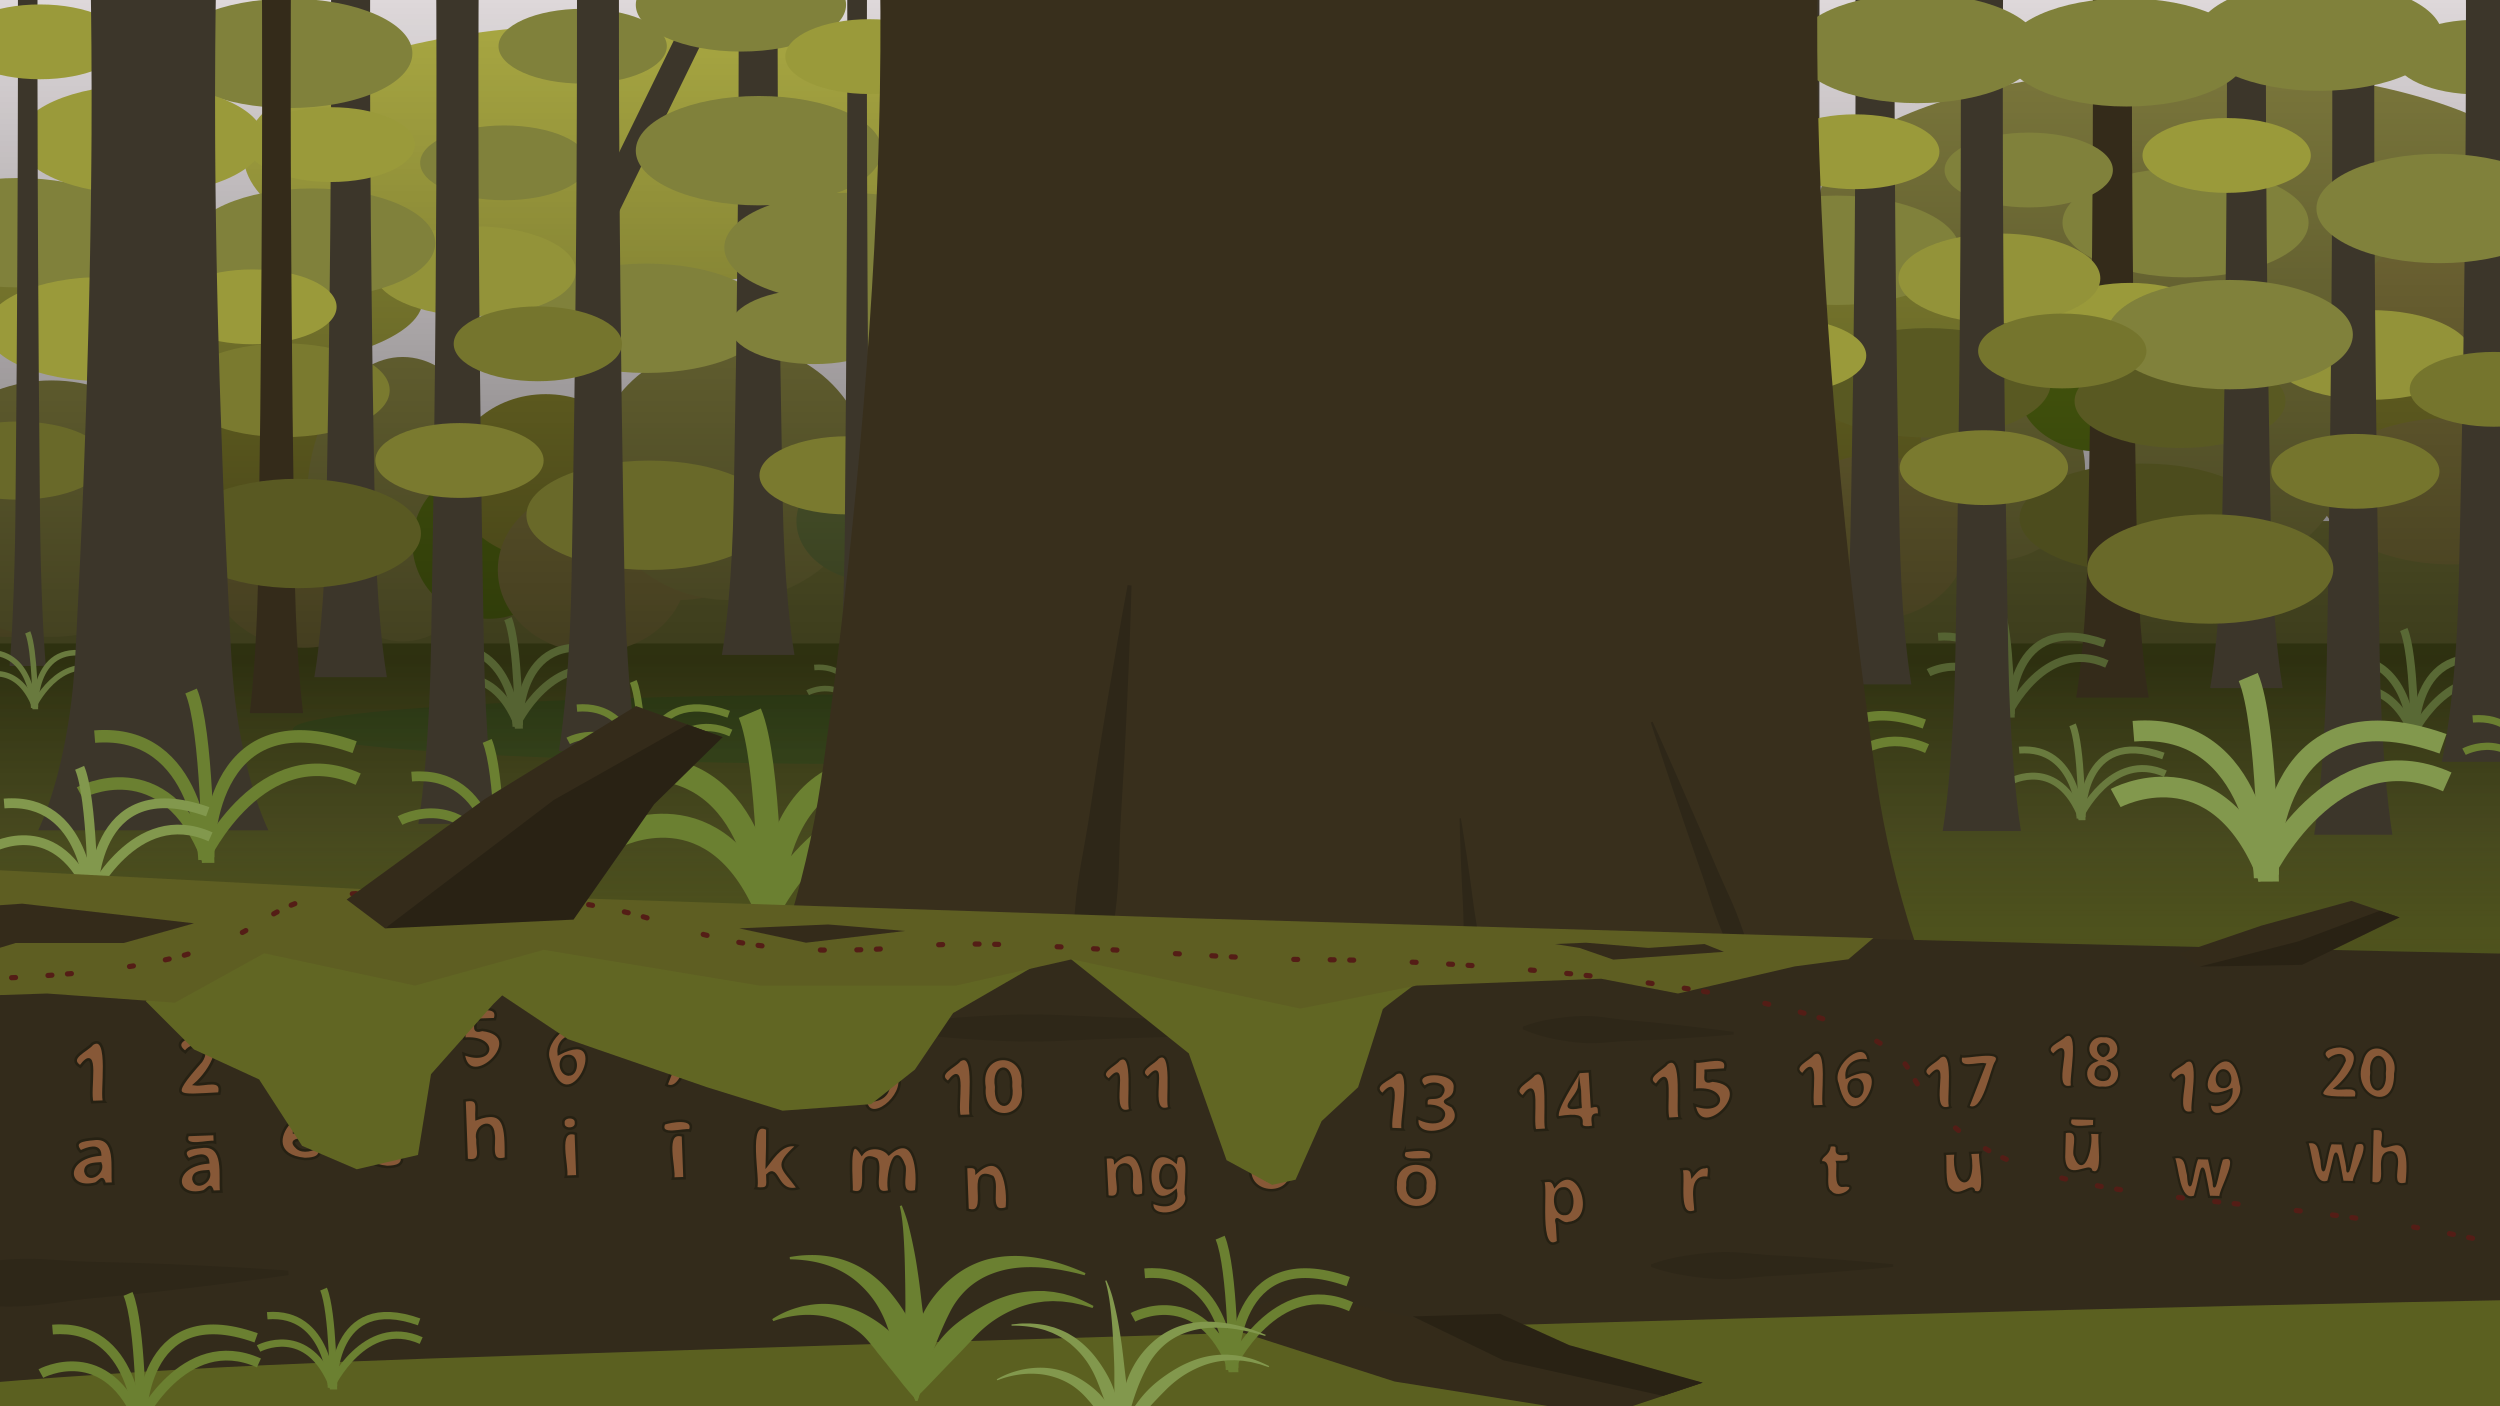 <svg xmlns="http://www.w3.org/2000/svg" xmlns:xlink="http://www.w3.org/1999/xlink" viewBox="0 0 1920 1080"><defs><style>.cls-1{opacity:0.5;}.cls-2{opacity:0.7;}.cls-3{fill:#e5dfe1;}.cls-4{fill:#5b6020;}.cls-5{fill:#b0af45;}.cls-6{fill:#787838;}.cls-7{fill:#848040;}.cls-8{fill:#979639;}.cls-9{fill:#867a3e;}.cls-10{fill:#6a783d;}.cls-11{fill:#84802c;}.cls-12{fill:#5c7312;}.cls-13{fill:#4a5e20;}.cls-14{fill:#4a6220;}.cls-15{fill:#4a6020;}.cls-16{fill:url(#linear-gradient);}.cls-17{fill:#80813b;}.cls-18{fill:#4c4c1d;}.cls-19{fill:#342b1a;}.cls-20{fill:#595922;}.cls-21{fill:#696929;}.cls-22,.cls-27,.cls-29,.cls-30,.cls-31,.cls-32,.cls-33,.cls-34,.cls-35,.cls-36,.cls-37,.cls-38,.cls-39,.cls-53{fill:none;}.cls-22,.cls-34{stroke:#556332;}.cls-22,.cls-27,.cls-29,.cls-30,.cls-31,.cls-32,.cls-33,.cls-34,.cls-35,.cls-36,.cls-37,.cls-38,.cls-39,.cls-45,.cls-46,.cls-47,.cls-48,.cls-49,.cls-50,.cls-53{stroke-miterlimit:10;}.cls-22,.cls-33{stroke-width:6.13px;}.cls-23{fill:#9a9a3a;}.cls-24{fill:#7a7a2f;}.cls-25{fill:#939339;}.cls-26{fill:#3c362a;}.cls-27{stroke:#3c362a;stroke-width:20px;}.cls-28{fill:#75752d;}.cls-29,.cls-35{stroke:#697a3e;}.cls-29,.cls-34{stroke-width:4.28px;}.cls-30,.cls-31,.cls-36,.cls-37,.cls-39{stroke:#6b8031;}.cls-30{stroke-width:9.58px;}.cls-31{stroke-width:5.59px;}.cls-32,.cls-38{stroke:#82984d;}.cls-32,.cls-36{stroke-width:7.5px;}.cls-33{stroke:#596935;}.cls-35{stroke-width:5.32px;}.cls-37{stroke-width:18.42px;}.cls-38{stroke-width:15.88px;}.cls-39{stroke-width:7.34px;}.cls-40{fill:#382f1c;}.cls-41{fill:#2e2718;}.cls-42{fill:#332b1b;}.cls-43{fill:#2e2617;}.cls-44{fill:#292214;}.cls-45,.cls-46,.cls-47,.cls-48,.cls-49,.cls-50{fill:#875837;stroke:#262113;}.cls-45{stroke-width:2.09px;}.cls-46{stroke-width:2px;}.cls-47{stroke-width:1.82px;}.cls-48{stroke-width:1.88px;}.cls-49{stroke-width:1.82px;}.cls-50{stroke-width:1.8px;}.cls-51{fill:#616623;}.cls-52{fill:#5e5e22;}.cls-53{stroke:#541d16;stroke-linecap:round;stroke-width:4px;stroke-dasharray:3 25 3 45 3 12;}.cls-54{fill:#6b8031;}.cls-55{fill:#82984d;}</style><linearGradient id="linear-gradient" x1="973" y1="-34" x2="973" y2="868" gradientUnits="userSpaceOnUse"><stop offset="0" stop-opacity="0"/><stop offset="0.6" stop-opacity="0.5"/><stop offset="0.74" stop-color="#1d191a" stop-opacity="0.34"/><stop offset="0.76" stop-color="#1c191a" stop-opacity="0.3"/><stop offset="0.82" stop-color="#111010" stop-opacity="0.19"/><stop offset="1" stop-opacity="0"/></linearGradient></defs><g id="fern-message"><g id="background"><rect class="cls-3" x="-47.33" y="-49.83" width="2020" height="560"/><rect class="cls-4" x="-47.33" y="484.17" width="2020" height="651"/><ellipse class="cls-5" cx="469.9" cy="119.17" rx="282.85" ry="101"/><rect class="cls-6" x="-47.33" y="400.17" width="2020" height="94"/><ellipse class="cls-7" cx="1680.46" cy="153" rx="282.85" ry="101"/><ellipse class="cls-8" cx="1429.49" cy="257.67" rx="163.83" ry="54.5"/><ellipse class="cls-8" cx="160.78" cy="230.39" rx="163.83" ry="54.5"/><ellipse class="cls-9" cx="6.13" cy="425.96" rx="75.11" ry="63.19"/><ellipse class="cls-7" cx="39.52" cy="390.64" rx="108.85" ry="98.47"/><ellipse class="cls-10" cx="153.86" cy="413.48" rx="58.76" ry="58.19"/><ellipse class="cls-11" cx="197.48" cy="362.43" rx="72.67" ry="63.26"/><ellipse class="cls-9" cx="233.35" cy="434.21" rx="72.67" ry="63.26"/><ellipse class="cls-7" cx="309.27" cy="383.4" rx="73.4" ry="109.24"/><ellipse class="cls-12" cx="375.5" cy="417.01" rx="58.76" ry="58.19"/><ellipse class="cls-11" cx="419.12" cy="365.96" rx="72.67" ry="63.26"/><ellipse class="cls-9" cx="454.99" cy="437.74" rx="72.67" ry="63.26"/><ellipse class="cls-9" cx="518.9" cy="410.25" rx="78.32" ry="50.67"/><ellipse class="cls-7" cx="560.95" cy="362.02" rx="106.28" ry="98.86"/><ellipse class="cls-10" cx="672.95" cy="400.24" rx="61.28" ry="46.66"/><ellipse class="cls-11" cx="718.44" cy="359.31" rx="75.78" ry="50.72"/><ellipse class="cls-9" cx="755.85" cy="416.86" rx="75.78" ry="50.72"/><ellipse class="cls-7" cx="1531.41" cy="360.56" rx="69.94" ry="70.15"/><ellipse class="cls-12" cx="1612.07" cy="300.08" rx="61.28" ry="46.66"/><ellipse class="cls-11" cx="1819.57" cy="325.14" rx="75.78" ry="50.72"/><ellipse class="cls-9" cx="1882.59" cy="377.21" rx="101.41" ry="56.21"/><ellipse class="cls-9" cx="1883.45" cy="241.38" rx="75.11" ry="63.19"/><ellipse class="cls-7" cx="1715.18" cy="333.84" rx="91.51" ry="100.68"/><ellipse class="cls-10" cx="1359.18" cy="391.9" rx="58.76" ry="58.19"/><ellipse class="cls-11" cx="1402.81" cy="340.84" rx="72.67" ry="63.26"/><ellipse class="cls-9" cx="1438.68" cy="412.62" rx="72.67" ry="63.26"/><ellipse class="cls-13" cx="642.71" cy="996.24" rx="696.71" ry="19.02" transform="translate(-36.07 24.22) rotate(-2.1)"/><ellipse class="cls-14" cx="699.79" cy="560.07" rx="474.88" ry="26.9"/><ellipse class="cls-15" cx="1235.67" cy="657.07" rx="172" ry="14.1"/></g><g id="shade"><rect class="cls-16" x="-54" y="-34" width="2054" height="902"/></g><g id="plants-background"><ellipse class="cls-17" cx="1678.5" cy="171" rx="94.5" ry="42"/><ellipse class="cls-18" cx="1645.5" cy="398" rx="94.5" ry="42"/><path class="cls-19" d="M1594.47,535.74c1.09-6.41,2-12.81,2.75-19.22s1.45-12.82,2.06-19.23c1.2-12.82,2.1-25.64,2.79-38.45s1.08-25.64,1.36-38.46l.71-38.45,1.27-76.91.93-76.91c.38-25.63.46-51.27.67-76.91l.24-38.45.09-38.46c.11-51.27,0-102.54-.76-153.81h31.51c-.75,51.27-.87,102.54-.77,153.81l.09,38.46.25,38.45c.21,25.64.29,51.28.66,76.91l.94,76.91,1.26,76.91.71,38.45c.29,12.82.71,25.64,1.37,38.46s1.59,25.63,2.78,38.45c.61,6.41,1.27,12.82,2.07,19.23s1.66,12.81,2.75,19.22Z"/><ellipse class="cls-20" cx="1480.5" cy="294" rx="94.5" ry="42"/><ellipse class="cls-17" cx="1410.54" cy="192.22" rx="94.5" ry="42"/><ellipse class="cls-17" cx="496.28" cy="244.43" rx="94.5" ry="42"/><ellipse class="cls-21" cx="498.78" cy="395.72" rx="94.5" ry="42"/><path class="cls-22" d="M396.7,558.13s-1.65-64.85-54-60.61"/><path class="cls-22" d="M335.39,525.12s41.77-22.64,63.1,33"/><path class="cls-22" d="M470.52,502.71c-74-26.41-72,54.17-72,54.17"/><path class="cls-22" d="M396.32,556.88s28.42-59.75,76-38.45"/><path class="cls-22" d="M398.49,559.6s-.37-65.61-8.39-84.48"/><ellipse class="cls-17" cx="13.78" cy="178.72" rx="94.5" ry="42"/><ellipse class="cls-23" cx="79.28" cy="252.72" rx="90" ry="40"/><ellipse class="cls-24" cx="218.28" cy="299.72" rx="81" ry="36"/><ellipse class="cls-25" cx="364.78" cy="208.28" rx="77.5" ry="34.44"/><ellipse class="cls-17" cx="387.3" cy="125.07" rx="64.63" ry="28.73"/><ellipse class="cls-17" cx="447.49" cy="35.48" rx="64.63" ry="28.73"/><ellipse class="cls-17" cx="239.78" cy="186.72" rx="94.5" ry="42"/><path class="cls-26" d="M429.28,576.72c1.17-7.42,2.13-14.85,3-22.28s1.57-14.85,2.23-22.28c1.28-14.85,2.25-29.71,3-44.56s1.17-29.71,1.47-44.56l.76-44.57,1.37-89.12,1-89.13c.4-29.71.49-59.41.71-89.12L443,86.54l.1-44.57c.11-59.41,0-118.83-.82-178.25h33.92c-.81,59.42-.94,118.84-.83,178.25l.1,44.57.26,44.56c.23,29.71.32,59.41.72,89.12l1,89.13,1.37,89.12.76,44.57c.31,14.85.76,29.7,1.48,44.56s1.7,29.71,3,44.56c.66,7.43,1.37,14.85,2.22,22.28s1.79,14.86,3,22.28Z"/><path class="cls-26" d="M554.41,503c1.09-6.41,2-12.82,2.76-19.23s1.45-12.82,2.06-19.23c1.2-12.81,2.09-25.63,2.78-38.45s1.08-25.64,1.37-38.45l.71-38.46,1.27-76.91.93-76.9c.37-25.64.45-51.28.66-76.91L567.2,80l.09-38.45c.1-51.27,0-102.54-.77-153.82H598c-.75,51.28-.86,102.55-.76,153.82L597.36,80l.24,38.46c.21,25.63.3,51.27.67,76.91l.93,76.9,1.27,76.91.71,38.46c.28,12.81.7,25.63,1.37,38.45s1.58,25.64,2.78,38.45c.61,6.41,1.27,12.82,2.06,19.23s1.66,12.82,2.76,19.23Z"/><path class="cls-26" d="M241.41,520.11c1.09-6.41,2-12.82,2.76-19.23s1.45-12.82,2.06-19.22c1.2-12.82,2.09-25.64,2.78-38.46s1.08-25.63,1.37-38.45l.71-38.46,1.27-76.9.93-76.91c.37-25.64.45-51.28.66-76.91l.25-38.46.09-38.45c.1-51.27,0-102.54-.77-153.82H285c-.75,51.28-.86,102.55-.76,153.82l.09,38.45.24,38.46c.21,25.63.3,51.27.67,76.91l.93,76.91,1.27,76.9.71,38.46c.28,12.82.7,25.63,1.37,38.45s1.58,25.64,2.78,38.46c.61,6.4,1.27,12.81,2.06,19.22s1.66,12.82,2.76,19.23Z"/><path class="cls-26" d="M321.28,632.72c1.17-7.42,2.13-14.85,3-22.28s1.57-14.85,2.23-22.28c1.28-14.85,2.25-29.71,3-44.56s1.17-29.71,1.47-44.56l.76-44.57,1.37-89.12,1-89.13c.4-29.71.49-59.41.71-89.12l.26-44.56.1-44.57c.11-59.41,0-118.83-.82-178.25h33.92c-.81,59.42-.94,118.84-.83,178.25l.1,44.57.26,44.56c.23,29.71.32,59.41.72,89.12l1,89.13,1.37,89.12.76,44.57c.31,14.85.76,29.7,1.48,44.56s1.7,29.71,3,44.56c.66,7.43,1.37,14.85,2.22,22.28s1.79,14.86,3,22.28Z"/><line class="cls-27" x1="462.28" y1="166.72" x2="562.78" y2="-38.78"/><ellipse class="cls-17" cx="222.21" cy="40.97" rx="94.5" ry="42"/><ellipse class="cls-17" cx="582.78" cy="115.72" rx="94.5" ry="42"/><ellipse class="cls-17" cx="569.03" cy="3.72" rx="80.75" ry="35.89"/><ellipse class="cls-23" cx="193.88" cy="235.66" rx="64.63" ry="28.73"/><ellipse class="cls-23" cx="254.07" cy="111.06" rx="64.63" ry="28.73"/><ellipse class="cls-23" cx="108.36" cy="107.31" rx="94.5" ry="42"/><ellipse class="cls-24" cx="352.88" cy="353.66" rx="64.63" ry="28.73"/><ellipse class="cls-28" cx="413.07" cy="264.06" rx="64.63" ry="28.73"/><ellipse class="cls-21" cx="13.78" cy="353.72" rx="67.5" ry="30"/><ellipse class="cls-17" cx="625.36" cy="250.89" rx="64.63" ry="28.73"/><path class="cls-19" d="M191.84,547.72c3-25.63,4.53-51.27,5.57-76.9.49-12.82.8-25.64,1-38.46l.48-38.45,1-76.91.68-76.91c.27-25.64.34-51.27.49-76.91l.18-38.45.07-38.46c.07-51.27,0-102.54-.57-153.81h23.11c-.55,51.27-.63,102.54-.56,153.81l.07,38.46.17,38.45c.16,25.64.22,51.27.49,76.91l.69,76.91,1,76.91.49,38.45c.21,12.82.51,25.64,1,38.46,1,25.63,2.53,51.27,5.57,76.9Z"/><ellipse class="cls-20" cx="228.78" cy="409.72" rx="94.5" ry="42"/><path class="cls-26" d="M7.34,511.48c.55-6.41,1-12.82,1.37-19.23l.56-9.61L9.74,473c.33-6.41.55-12.82.78-19.23s.43-12.82.59-19.23c.76-25.63.8-51.27,1.05-76.91l.66-76.9.46-76.91.34-76.91L13.78,50c.07-25.63,0-51.27-.08-76.91l-.08-38.45-.22-38.45H29.16l-.22,38.45-.09,38.45c0,25.64-.15,51.28-.08,76.91l.17,76.91.33,76.91.47,76.91.66,76.9c.25,25.64.29,51.28,1,76.91.16,6.41.33,12.82.59,19.23s.46,12.82.79,19.23l.46,9.61.56,9.61c.39,6.41.83,12.82,1.37,19.23Z"/><ellipse class="cls-23" cx="30.73" cy="32.14" rx="64.63" ry="28.73"/><path class="cls-29" d="M25.91,543.7s-1.15-45.34-37.55-42.38"/><path class="cls-29" d="M-16.72,520.61s29-15.82,43.87,23.09"/><path class="cls-29" d="M77.24,505c-51.49-18.47-50.09,37.87-50.09,37.87"/><path class="cls-29" d="M25.65,542.82s19.76-41.77,52.81-26.88"/><path class="cls-29" d="M27.15,544.72s-.25-45.87-5.83-59.06"/><path class="cls-26" d="M29.33,637.72a204.72,204.72,0,0,0,8.77-22.28q3.7-11.15,6.54-22.28a425.22,425.22,0,0,0,8.82-44.56c4.43-29.71,4.93-59.42,6.63-89.13q2.23-44.57,4-89.12c1.06-29.71,2.26-59.42,3-89.13Q69.76,192.11,70.31,103c0-14.85.13-29.71,0-44.56l-.09-22.28L70,13.85C69.83-1,69.6-15.86,69.23-30.71s-.78-29.71-1.45-44.57h100c-.68,14.86-1.1,29.71-1.46,44.57s-.59,29.7-.79,44.56l-.22,22.28-.1,22.28c-.09,14.85,0,29.71,0,44.56q.41,89.13,3.18,178.25c.79,29.71,2,59.42,3,89.13q1.83,44.56,4,89.12c1.69,29.71,2.2,59.42,6.63,89.13a422.67,422.67,0,0,0,8.82,44.56q2.85,11.15,6.53,22.28a206.78,206.78,0,0,0,8.77,22.28Z"/><path class="cls-30" d="M157.06,660.4s-2.58-101.31-84.36-94.68"/><path class="cls-30" d="M61.28,608.82s65.25-35.36,98.57,51.58"/><path class="cls-30" d="M272.37,573.83c-115.68-41.26-112.52,84.61-112.52,84.61"/><path class="cls-30" d="M156.46,658.44s44.4-93.33,118.65-60.05"/><path class="cls-30" d="M159.85,662.69s-.58-102.49-13.1-132"/><path class="cls-31" d="M492.33,599.11s-1.51-59.18-49.28-55.3"/><path class="cls-31" d="M436.38,569s38.11-20.66,57.57,30.13"/><path class="cls-31" d="M559.68,548.54C492.11,524.44,494,598,494,598"/><path class="cls-31" d="M492,598s25.93-54.51,69.3-35.08"/><path class="cls-31" d="M494,600.44s-.33-59.86-7.65-77.08"/><path class="cls-32" d="M69.23,691.24s-2-79.35-66.08-74.15"/><path class="cls-32" d="M-5.79,650.84s51.1-27.69,77.19,40.4"/><path class="cls-32" d="M159.53,623.43C68.94,591.12,71.4,689.7,71.4,689.7"/><path class="cls-32" d="M68.76,689.7s34.77-73.09,92.92-47"/><path class="cls-32" d="M71.4,693S71,612.76,61.15,589.68"/><path class="cls-33" d="M1852.7,566.47s-1.65-64.86-54-60.61"/><path class="cls-33" d="M1791.39,533.45s41.77-22.64,63.1,33"/><path class="cls-33" d="M1926.52,511.05c-74-26.42-72,54.16-72,54.16"/><path class="cls-33" d="M1852.32,565.21s28.42-59.74,76-38.44"/><path class="cls-33" d="M1854.49,567.94s-.37-65.62-8.39-84.49"/><ellipse class="cls-17" cx="650.78" cy="190.06" rx="94.5" ry="42"/><ellipse class="cls-20" cx="1674.28" cy="308.06" rx="81" ry="36"/><ellipse class="cls-25" cx="1820.78" cy="272.61" rx="77.5" ry="34.44"/><ellipse class="cls-17" cx="1873.3" cy="154.41" rx="64.63" ry="28.73"/><ellipse class="cls-17" cx="1903.49" cy="43.81" rx="64.63" ry="28.73"/><path class="cls-26" d="M1875.28,585.06c1.6-7.43,2.82-14.86,4-22.28s2.09-14.86,3-22.28c1.72-14.86,3-29.71,4-44.57.44-7.42.89-14.85,1.18-22.28s.58-14.85.78-22.28l1-44.56c.72-29.71,1.22-59.42,1.82-89.13s1-59.41,1.38-89.12q1.19-89.13,1.39-178.25c.15-59.42,0-118.83-1.1-178.25h45.23c-1.08,59.42-1.24,118.83-1.1,178.25s.61,118.83,1.39,178.25c.36,29.71.9,59.42,1.39,89.12s1.1,59.42,1.82,89.13l1,44.56c.2,7.43.4,14.86.77,22.28s.75,14.86,1.19,22.28c1,14.86,2.27,29.71,4,44.57.88,7.42,1.83,14.85,3,22.28s2.36,14.85,4,22.28Z"/><path class="cls-26" d="M1697.41,528.44c1.09-6.4,2-12.81,2.76-19.22s1.45-12.82,2.06-19.23c1.2-12.82,2.09-25.64,2.78-38.45s1.08-25.64,1.37-38.46l.71-38.45,1.27-76.91.93-76.91c.37-25.63.45-51.27.66-76.91l.25-38.45.09-38.45c.1-51.28,0-102.55-.77-153.82H1741c-.75,51.27-.86,102.54-.76,153.82l.09,38.45.24,38.45c.21,25.64.3,51.28.67,76.91l.93,76.91,1.27,76.91.71,38.45c.28,12.82.7,25.64,1.37,38.46s1.58,25.63,2.78,38.45c.61,6.41,1.27,12.82,2.06,19.23s1.66,12.82,2.76,19.22Z"/><path class="cls-26" d="M1777.28,641.06c1.17-7.43,2.13-14.86,3-22.28s1.57-14.86,2.23-22.28c1.28-14.86,2.25-29.71,3-44.57s1.17-29.7,1.47-44.56l.76-44.56,1.37-89.13,1-89.12c.4-29.71.49-59.42.71-89.13l.26-44.56.1-44.56c.11-59.42,0-118.83-.82-178.25h33.92c-.81,59.42-.94,118.83-.83,178.25l.1,44.56.26,44.56c.23,29.71.32,59.42.72,89.13l1,89.12,1.37,89.13.76,44.56c.31,14.86.76,29.71,1.48,44.56s1.7,29.71,3,44.57c.66,7.42,1.37,14.85,2.22,22.28s1.79,14.85,3,22.28Z"/><line class="cls-27" x1="1918.28" y1="175.06" x2="2018.78" y2="-30.44"/><ellipse class="cls-17" cx="1781.19" cy="27.77" rx="94.5" ry="42"/><ellipse class="cls-23" cx="1635.88" cy="245.99" rx="64.63" ry="28.73"/><ellipse class="cls-23" cx="1710.07" cy="119.39" rx="64.63" ry="28.73"/><ellipse class="cls-28" cx="1808.88" cy="361.99" rx="64.63" ry="28.73"/><ellipse class="cls-28" cx="1915.28" cy="299" rx="64.63" ry="28.73"/><ellipse class="cls-24" cx="650.78" cy="365.06" rx="67.5" ry="30"/><path class="cls-26" d="M1365.84,541.06c3-25.64,4.53-51.27,5.58-76.91.48-12.82.79-25.64,1-38.45l.48-38.46,1-76.91.68-76.9c.27-25.64.34-51.28.49-76.91l.18-38.46.07-38.45c.07-51.27,0-102.54-.57-153.82h23.11c-.55,51.28-.63,102.55-.56,153.82l.07,38.45.17,38.46c.16,25.63.22,51.27.49,76.91l.69,76.9,1,76.91.49,38.46c.21,12.81.51,25.63,1,38.45,1,25.64,2.53,51.27,5.57,76.91Z"/><path class="cls-26" d="M644.34,522.82c.55-6.41,1-12.82,1.37-19.23l.56-9.62.47-9.61c.33-6.41.55-12.82.78-19.23s.43-12.81.59-19.22c.76-25.64.8-51.27,1-76.91l.66-76.91.46-76.91.34-76.91.16-76.9c.07-25.64,0-51.28-.08-76.91L650.62-54l-.22-38.45h15.76L665.94-54l-.09,38.46c0,25.63-.15,51.27-.08,76.91l.17,76.9.33,76.91.47,76.91L667.4,369c.25,25.64.29,51.27,1,76.91.16,6.41.33,12.82.59,19.22s.46,12.82.79,19.23l.46,9.61.56,9.62c.39,6.41.83,12.82,1.37,19.23Z"/><ellipse class="cls-23" cx="667.73" cy="43.47" rx="64.63" ry="28.73"/><path class="cls-34" d="M662.91,555s-1.15-45.34-37.55-42.37"/><path class="cls-34" d="M620.28,532s29-15.83,43.87,23.08"/><path class="cls-34" d="M714.24,516.29c-51.49-18.47-50.09,37.86-50.09,37.86"/><path class="cls-34" d="M662.65,554.15s19.76-41.77,52.81-26.87"/><path class="cls-34" d="M664.15,556.06s-.25-45.87-5.83-59.07"/><path class="cls-35" d="M1597.49,628.63s-1.43-56.22-46.81-52.54"/><path class="cls-35" d="M1544.34,600s36.21-19.62,54.7,28.62"/><path class="cls-35" d="M1661.48,580.59c-64.19-22.9-62.44,46.95-62.44,46.95"/><path class="cls-35" d="M1597.16,627.54s24.64-51.79,65.84-33.32"/><path class="cls-35" d="M1599,629.9s-.32-56.87-7.27-73.23"/><path class="cls-31" d="M1948.33,607.44s-1.51-59.17-49.28-55.3"/><path class="cls-31" d="M1892.38,577.32s38.11-20.66,57.57,30.12"/><path class="cls-36" d="M382.23,670.57s-2-79.34-66.08-74.15"/><path class="cls-36" d="M307.21,630.18s51.1-27.7,77.19,40.39"/><path class="cls-36" d="M472.53,602.77C381.94,570.46,384.4,669,384.4,669"/><path class="cls-36" d="M381.76,669s34.77-73.09,92.92-47"/><path class="cls-36" d="M384.4,672.37S384,592.09,374.15,569"/><ellipse class="cls-17" cx="1873.52" cy="160.11" rx="94.5" ry="42"/><path class="cls-37" d="M588.41,705.59s-3.14-123.33-102.7-115.26"/><path class="cls-37" d="M471.8,642.8s79.44-43,120,62.79"/><path class="cls-37" d="M728.79,600.2c-140.82-50.23-137,103-137,103"/><path class="cls-37" d="M587.69,703.2s54-113.62,144.44-73.1"/><path class="cls-37" d="M591.8,708.39s-.69-124.79-15.94-160.67"/><path class="cls-38" d="M1738.92,674.33s-3.07-120.64-100.46-112.75"/><path class="cls-38" d="M1624.86,612.91s77.7-42.12,117.38,61.42"/><path class="cls-38" d="M1876.23,571.23c-137.75-49.13-134,100.76-134,100.76"/><path class="cls-38" d="M1738.21,672s52.87-111.14,141.29-71.51"/><path class="cls-38" d="M1742.24,677.06s-.69-122.06-15.6-157.15"/><ellipse class="cls-17" cx="1712.5" cy="257" rx="94.5" ry="42"/><ellipse class="cls-21" cx="1697.5" cy="437" rx="94.5" ry="42"/><path class="cls-22" d="M1542.47,549.63s-1.65-64.86-54-60.61"/><path class="cls-22" d="M1481.15,516.61s41.77-22.64,63.1,33"/><path class="cls-22" d="M1616.29,494.21c-74.06-26.42-72,54.16-72,54.16"/><path class="cls-22" d="M1542.08,548.37s28.43-59.74,76-38.44"/><path class="cls-22" d="M1544.25,551.1s-.37-65.62-8.39-84.49"/><ellipse class="cls-25" cx="1535.54" cy="213.77" rx="77.5" ry="34.44"/><ellipse class="cls-17" cx="1558.06" cy="130.57" rx="64.63" ry="28.73"/><ellipse class="cls-17" cx="1633.18" cy="40.27" rx="93.45" ry="41.54"/><path class="cls-26" d="M1412.17,525.6c1.1-6.4,2-12.81,2.76-19.22s1.45-12.82,2.06-19.23c1.2-12.82,2.1-25.64,2.78-38.45s1.09-25.64,1.37-38.46l.71-38.45,1.27-76.91.93-76.91c.37-25.63.46-51.27.67-76.91l.24-38.45.09-38.45c.1-51.28,0-102.55-.76-153.82h31.51c-.75,51.27-.87,102.54-.77,153.82l.09,38.45.24,38.45c.22,25.64.3,51.28.67,76.91l.93,76.91,1.27,76.91.71,38.45c.29,12.82.7,25.64,1.37,38.46s1.58,25.63,2.78,38.45c.61,6.41,1.27,12.82,2.06,19.23s1.67,12.82,2.76,19.22Z"/><path class="cls-26" d="M1492,638.22c1.18-7.43,2.13-14.86,3-22.28s1.56-14.86,2.22-22.28c1.29-14.86,2.25-29.71,3-44.57s1.17-29.71,1.48-44.56l.76-44.56,1.37-89.13,1-89.12c.4-29.71.49-59.42.72-89.13l.26-44.56.1-44.56c.11-59.42,0-118.84-.83-178.25H1539c-.81,59.41-.93,118.83-.82,178.25l.09,44.56.27,44.56c.22,29.71.31,59.42.71,89.13l1,89.12,1.36,89.13.77,44.56c.3,14.85.75,29.71,1.47,44.56s1.71,29.71,3,44.57c.66,7.42,1.37,14.85,2.22,22.28s1.8,14.85,3,22.28Z"/><ellipse class="cls-17" cx="1472.54" cy="37.22" rx="94.5" ry="42"/><ellipse class="cls-23" cx="1368.65" cy="273.15" rx="64.63" ry="28.73"/><ellipse class="cls-23" cx="1424.83" cy="116.55" rx="64.63" ry="28.73"/><ellipse class="cls-24" cx="1523.65" cy="359.15" rx="64.63" ry="28.73"/><ellipse class="cls-28" cx="1583.83" cy="269.55" rx="64.63" ry="28.73"/><path class="cls-19" d="M1326.6,571.22c3.05-25.64,4.54-51.27,5.58-76.91.49-12.82.79-25.64,1-38.45l.49-38.46,1-76.91.69-76.9c.27-25.64.33-51.28.48-76.91l.18-38.46.07-38.45c.07-51.27,0-102.54-.56-153.82h23.1c-.54,51.28-.63,102.55-.56,153.82l.07,38.45.18,38.46c.15,25.63.21,51.27.49,76.91l.68,76.9,1,76.91.48,38.46c.21,12.81.52,25.63,1,38.45,1,25.64,2.54,51.27,5.58,76.91Z"/><path class="cls-39" d="M1389.48,622.43s-2-77.68-64.68-72.59"/><path class="cls-39" d="M1316,582.88s50-27.11,75.58,39.55"/><path class="cls-39" d="M1477.9,556.05c-88.7-31.64-86.28,64.87-86.28,64.87"/><path class="cls-39" d="M1389,620.92s34-71.55,91-46"/><path class="cls-39" d="M1391.62,624.19s-.44-78.59-10-101.19"/></g><g id="tree"><path class="cls-40" d="M535.89,858.39c1.88-2.52,3.62-5,5.3-7.58s3.28-5.06,4.92-7.59q4.8-7.58,9.07-15.17c5.77-10.11,11-20.22,15.91-30.34s9.39-20.22,13.6-30.34c2.14-5,4.09-10.11,6.1-15.17s3.86-10.11,5.62-15.17c.89-2.53,1.81-5,2.68-7.58l2.55-7.59c1.72-5.05,3.28-10.11,4.85-15.17q4.63-15.16,8.55-30.34,7.83-30.35,13-60.68c1.74-10.11,3.25-20.23,4.6-30.34L636.76,555c1.39-10.11,2.62-20.23,3.93-30.34l1.95-15.17,1.83-15.17q7.44-60.69,13.22-121.36c7.78-80.91,13.51-161.82,16.43-242.73l.53-15.17.43-15.17c.32-10.11.46-20.22.69-30.34.31-20.22.5-40.45.4-60.68s-.43-40.45-1.09-60.68-1.61-40.45-3.3-60.68H1400c-1.69,20.23-2.65,40.45-3.31,60.68s-1,40.45-1.08,60.68.09,40.46.4,60.68c.22,10.12.37,20.23.69,30.34l.42,15.17.54,15.17c2.92,80.91,8.64,161.82,16.43,242.73q5.84,60.68,13.22,121.36l1.83,15.17,1.94,15.17c1.32,10.11,2.55,20.23,3.93,30.34l4.13,30.34c1.35,10.11,2.86,20.23,4.6,30.34q5.21,30.35,13,60.68,3.93,15.18,8.55,30.34c1.57,5.06,3.13,10.12,4.85,15.17l2.55,7.59c.86,2.53,1.79,5,2.68,7.58,1.76,5.06,3.74,10.12,5.62,15.17s4,10.12,6.1,15.17c4.21,10.12,8.69,20.23,13.6,30.34s10.14,20.23,15.91,30.34q4.29,7.59,9.07,15.17c1.64,2.53,3.17,5.06,4.91,7.59s3.43,5.06,5.31,7.58Z"/><path class="cls-41" d="M1352.8,774.77a277.42,277.42,0,0,1-14.87-25.86q-6.77-13.18-12.68-26.71t-10.55-27.52c-3.07-9.35-6-18.74-9.3-28l-9.68-27.86-9.47-27.95c-6.22-18.66-12.47-37.32-18.45-56.08l1.4-.54c8.19,17.91,16.11,35.92,24,53.92L1305,635.2l11.57,27.14c3.84,9,7.94,18,12,27s7.57,18.15,10.7,27.48,6,18.75,8.57,28.29a280,280,0,0,1,6.38,29.14Z"/><path class="cls-41" d="M829,799.34c-1.45-7.52-2.3-15-3-22.44s-1.12-14.86-1.41-22.26c-.53-14.81-.42-29.54.25-44.22.35-7.33.89-14.65,1.69-21.94s1.86-14.55,3.09-21.79c2.49-14.48,5.32-28.93,7.46-43.45l6.64-43.54,7.08-43.49c4.91-29,9.78-58,15.22-86.87l3,.32c-.72,29.41-2,58.77-3.28,88.13l-2.17,44-2.61,44c-.95,14.65-1.2,29.37-1.79,44-.31,7.34-.79,14.66-1.54,22s-1.74,14.56-2.93,21.81c-2.42,14.49-5.39,28.92-9,43.28-1.83,7.18-3.81,14.35-6,21.49S835,792.6,832,799.66Z"/><path class="cls-41" d="M1133,758.55a129.27,129.27,0,0,1-4.52-16q-1.79-8-3-16.11a142.76,142.76,0,0,1-1.45-16.25c-.16-5.45-.27-10.91-.55-16.34l-.83-16.31-.68-16.33c-.39-10.89-.79-21.78-1-32.68l1-.1c1.78,10.76,3.38,21.54,5,32.32l2.32,16.17,2.17,16.19c.72,5.4,1.61,10.78,2.45,16.16a142.93,142.93,0,0,1,1.55,16.25q.32,8.16,0,16.39a129.07,129.07,0,0,1-1.52,16.52Z"/></g><g id="fallen-tree"><path class="cls-42" d="M-47.5,665.5q31.52,3.11,63,5.48c21,1.65,42,3.11,63,4.5q63,4.13,126.07,7.11t126.06,5.1l126.06,4.18L708.88,700,961,707.71q126.06,3.85,252.13,7.24l126.06,3.52,126.06,3.3q252.12,6.56,504.25,11.6V997.63q-252.12,4.75-504.25,11.6l-126.06,3.3-126.06,3.52q-126.08,3.6-252.13,7.24L708.88,1031l-252.13,8.14-126.06,4.18q-63,2.19-126.06,5.1t-126.07,7.11c-21,1.39-42,2.85-63,4.5s-42,3.41-63,5.48Z"/><path class="cls-43" d="M81.51,743.75c2.84-1.31,5.67-2.38,8.5-3.38s5.66-1.89,8.49-2.74c5.66-1.68,11.31-3,17-4.26a278.86,278.86,0,0,1,33.91-4.87c5.65-.46,11.3-.69,16.94-.61s11.29.46,16.93,1c11.29,1.2,22.57,2.79,33.85,3.57L234,733.75,251,735.11l16.93,1.52,16.92,1.62c22.57,2.31,45.14,4.57,67.7,7.5l0,3.5c-22.61,2.6-45.21,4.52-67.8,6.5l-16.95,1.37-17,1.27-16.95,1.11-16.94,1c-11.3.61-22.6,2-33.9,3.07-5.65.5-11.3.8-16.95.79s-11.29-.32-16.93-.86a279.29,279.29,0,0,1-33.84-5.37c-5.63-1.31-11.27-2.75-16.9-4.51-2.82-.89-5.63-1.81-8.45-2.87s-5.63-2.15-8.44-3.5Z"/><path class="cls-41" d="M-78.56,986.75c3.07-1.44,6.16-2.65,9.24-3.78s6.18-2.17,9.28-3.15c6.18-2,12.38-3.57,18.59-5.06a337.57,337.57,0,0,1,37.31-6.5c6.23-.73,12.47-1.23,18.72-1.42s12.52-.08,18.79.22c12.54.66,25.09,1.71,37.62,2l18.79.44,18.79.55,18.8.7,18.81.81c25.08,1.22,50.15,2.39,75.26,4.24l.12,3.5c-24.89,3.68-49.82,6.68-74.74,9.74l-18.69,2.19-18.7,2.07-18.71,1.92L72,997c-12.47,1.15-24.92,3.12-37.38,4.7-6.23.76-12.46,1.34-18.71,1.59s-12.51.23-18.78,0a337.49,337.49,0,0,1-37.69-3.75c-6.29-1-12.59-2.2-18.91-3.68-3.15-.76-6.31-1.55-9.47-2.47s-6.33-1.88-9.51-3.09Z"/><path class="cls-41" d="M679.5,788.5c15.13-2.87,30.25-4.64,45.38-6.07s30.25-2.34,45.37-2.93,30.25-.54,45.38.1,30.25,1.47,45.37,1.9l45.38,1.35,45.37,1.65c30.25,1.23,60.5,2.42,90.75,4v2c-30.25,1.58-60.5,2.77-90.75,4l-45.37,1.65L861,797.5c-15.12.43-30.25,1.22-45.37,1.9s-30.25.7-45.38.1S740,798,724.88,796.57s-30.25-3.2-45.38-6.07Z"/><path class="cls-41" d="M1169.52,788.5a108.56,108.56,0,0,1,20.4-5.57,176.59,176.59,0,0,1,20.33-2.43,110.42,110.42,0,0,1,20.24.6c6.74.81,13.47,1.84,20.21,2.4l20.21,1.85,20.21,2.15c13.47,1.56,26.94,3.09,40.4,5l0,2c-13.54,1.25-27.07,2.11-40.6,3l-20.29,1.15-20.29.85c-6.76.23-13.53.92-20.29,1.4a111.48,111.48,0,0,1-20.26-.4,176.31,176.31,0,0,1-20.17-3.43,107.92,107.92,0,0,1-20.1-6.57Z"/><path class="cls-41" d="M1268,971a138.38,138.38,0,0,1,23.25-6.07A230.77,230.77,0,0,1,1314.5,962a145.55,145.55,0,0,1,23.25.1c7.75.64,15.5,1.5,23.25,1.9l23.25,1.35L1407.5,967c15.5,1.23,31,2.42,46.5,4v2c-15.5,1.58-31,2.77-46.5,4l-23.25,1.65L1361,980c-7.75.4-15.5,1.26-23.25,1.9a145.55,145.55,0,0,1-23.25.1,230.77,230.77,0,0,1-23.25-2.93A138.38,138.38,0,0,1,1268,973Z"/><polygon class="cls-19" points="928 1015 1071 1061 1232.69 1086.86 1307.67 1061.88 997.34 992.43 928 1015"/><polygon class="cls-44" points="1277.15 1072.05 1307.67 1061.88 1205 1033 1152 1009 1085 1011 1154.42 1044.69 1277.15 1072.05"/><polygon class="cls-19" points="1673.19 732.54 1736.68 710.88 1805.81 691.87 1842.9 704.59 1689.15 742.38 1673.19 732.54"/><polygon class="cls-44" points="1827.81 699.41 1842.9 704.59 1810.85 720.18 1768 741 1689.15 742.38 1765 723 1827.81 699.41"/></g><g id="legend"><path class="cls-45" d="M80.24,846.09l-9.45.35c-3-8.68,5.61-46.94-9.13-27.24-10.75-6.65,5.49-12.51,9.18-17.51C85.85,792.2,77.15,842.26,80.24,846.09Z"/><path class="cls-45" d="M80.44,909.31c-1.87-6.88-3.11-2.38-6.91-.28-22.89,6.19-25.81-19.9,3.32-22.39-.57-8-9.48-4.81-15-2.18-6.9-8,2.34-9.06,9.65-9.75,19.62-3,14.07,23,15.49,34.36Zm-3.33-15.73c-4.67.34-11.71.17-11.44,6.11C67.62,908.41,80.15,901,77.11,893.58Z"/><path class="cls-45" d="M168.43,839.92c-33.07,1.62-40.2,4.75-14-24.89,7.48-10.68-5.13-16.29-12.16-7-10.26-7,1.09-12.28,9.41-12.84,26.17,1.29,9.53,27.91-1.75,37.5C156.73,833.67,171.64,827.1,168.43,839.92Z"/><path class="cls-45" d="M163.4,915.33c-1.87-6.88-3.1-2.38-6.91-.29-22.89,6.2-25.8-19.89,3.33-22.38-.57-8-9.49-4.81-15-2.18-6.89-8,2.34-9.06,9.65-9.75,19.62-3,14.08,23,15.5,34.36Zm-19.26-43.74,20.72-.76.24,6.45C160.56,875.76,139.58,883.07,144.14,871.59Zm15.93,28c-4.67.35-11.7.17-11.43,6.12C150.58,914.42,163.12,907,160.07,899.59Z"/><path class="cls-46" d="M241.81,784c1,11.48-15.1,8.75-.89,14,15.76,17-28.73,31.45-26,10.77,5.35,2.38,13.22,4,18.16.39,6.32-8.19-5.15-11.4-11.89-10-2.3-9.77,4.9-4.55,10-8.54,7.11-8.9-7.33-11.67-12.54-5.8C204.16,772.69,243,769,241.81,784Z"/><path class="cls-46" d="M234.12,890.14c-46-4.52,9.91-64.25,12.82-15.22-2.91,1.66-29.68-3.39-18.64,6.63,4.59,3.83,12,1.37,17-1.06C247.44,888.64,241.47,890,234.12,890.14Zm-2.27-27.54c-4.1.16-5.9,3.1-6,7.14C233,871.11,246.08,866.77,231.85,862.6Z"/><path class="cls-46" d="M308.76,814.33c-7.17-1.82-4.6,4.77-4.83,9.06C283,826.11,310,811,277.11,815.49c-3.51-5,15-30.4,16.94-34.6l8.31-.31,1,26.91C309.74,806.08,308.58,809.55,308.76,814.33Zm-14.22-6.52c-.47-4.72.06-12-.48-16.19C293,800.49,275.19,811,294.54,807.81Z"/><path class="cls-46" d="M297.27,896.27c-46-4.52,9.91-64.25,12.81-15.22-2.9,1.66-29.67-3.39-18.64,6.63,4.6,3.83,12,1.37,17-1.06C310.59,894.77,304.61,896.13,297.27,896.27Zm-12.94-42.68C290,853,308.78,848,304.4,859,300.06,857.59,280,864.59,284.33,853.59ZM295,868.73c-4.11.16-5.91,3.1-6,7.14C296.17,877.24,309.23,872.9,295,868.73Z"/><path class="cls-46" d="M370.37,790.9c37.1,4.38-10.6,49.71-14.35,18.35,23.78,9.23,26.25-13.8.44-11.47l.81-21.88c6.21,1.55,27-6.48,22.88,6.84l-14.75.54C365.51,788.25,363,793.3,370.37,790.9Z"/><path class="cls-46" d="M388.59,889.66c-13.91,4.32-8-11.14-9.63-18.79-.72-12.53-14.85-6.25-12.22,4.17-.47,8,4.6,18.19-8.36,15.73l-1.67-45.56c12.11-2.55,8.83,4.37,9.25,14.06C388.48,850.93,388.58,865.28,388.59,889.66Z"/><path class="cls-46" d="M421.58,814.23c-6.32-15.53,23.63-39.18,25.39-18.41-9.57-2.32-19,3-17.83,13.47C475,785.2,435.35,870.66,421.58,814.23Zm15.29,11c7.13-.12,7-14.82-.4-14.24C428.25,811.13,429.35,825.09,436.87,825.22Z"/><path class="cls-46" d="M432.67,862.57c-.88-5.82,10.18-6.22,9.72-.35C443.11,868.14,432.24,868.44,432.67,862.57Zm10.82,40.86-8.93.32c2-7.25-8.32-38.36,7.73-33Z"/><path class="cls-46" d="M511.72,833.32l13.93-35.69c-6.35-1.23-23.48,5.83-19.95-6.89,3.23,2,35.42-6.71,29.72,4.59C531,801,525.09,840.75,511.72,833.32Z"/><path class="cls-46" d="M509.9,862.87c5.1-1.87,24.45-5.55,20.08,5.44C525.63,866.87,505.53,873.87,509.9,862.87Zm15.85,42-8.93.33c2-7.25-8.33-38.36,7.73-33.06Z"/><path class="cls-46" d="M596.54,797.21c13.29-1.48,18.22,15.95,5.42,20.77,10.73,3.7,12.45,19.24.43,22.39-15.8,6.55-29.54-14.2-12.09-22.15C578.51,812.37,583.48,795.86,596.54,797.21Zm-6.06,32c-.44,5.41,7.44,6.77,10.54,3.88C607.54,824.61,590.79,817.21,590.48,829.2Zm6-25.37c-6.67.13-5.17,8.85.06,10.37C601.78,812.66,603.2,803.85,596.48,803.83Z"/><path class="cls-46" d="M589,894.79c5.54-7.16,12.69-17.95,23.15-14.94-18,16.26-11.19,16.09.79,32.75-16.92,4.91-15-18.94-23.59-10.2.33,8.86,1.31,11.41-8.93,10.2,3.25-5-8.4-55.11,8.93-45.58C589.45,872.34,589.2,890,589,894.79Z"/><path class="cls-46" d="M690.13,826.11c6.33,15.55-23.66,39.17-25.39,18.4,9.55,2.42,19-3,17.83-13.44C636.7,855.18,676.32,769.67,690.13,826.11Zm-15.29-11c-7.19.06-7,14.81.4,14.23C683.46,829.24,682.36,815.27,674.84,815.15Z"/><path class="cls-46" d="M683.16,914.87c-16.11,5.06-5.25-17.16-10.12-24.45-20.06-9.91,0,31.81-19.2,24.44,1-4.24-4.29-48.23,8-28.56,5-6.81,16.26-5.62,20.78,0,20.6-18.46,23,14.64,20.94,28.57-14.09,3.8-7.6-11.4-9-19.14C686.71,873.45,680.34,906.3,683.16,914.87Z"/><path class="cls-46" d="M745.93,856.88l-9,.33c-2.91-8.31,5.37-45-8.75-26.09-10.29-6.37,5.26-12,8.79-16.77C751.3,805.26,743,853.21,745.93,856.88Z"/><path class="cls-46" d="M785.43,834c4.93,28.26-31.92,29.47-29.34,1.08C751.13,806.71,788,805.54,785.43,834Zm-20.32.75c-1.53,18.55,14.12,18,11.33-.42C777.81,815,762,817.38,765.11,834.75Z"/><path class="cls-46" d="M773.25,927.93c-16,5.67-5.77-17-11.08-24.06-21.45-9.64.3,31.63-19.13,25.16l-1.2-32.73c3.6-.17,8.1-1.17,8.17,3.9C770.66,881.51,774.94,912.77,773.25,927.93Z"/><path class="cls-47" d="M868.17,852.36c-19.71,8.19.91-43.57-16.51-23.14-9.43-5.64,4.62-11,7.75-15.35C872.35,805.42,865.44,849.06,868.17,852.36Z"/><path class="cls-47" d="M898.14,850.81c-19.71,8.19.9-43.57-16.52-23.14-9.42-5.64,4.62-10.95,7.76-15.35C902.31,803.87,895.4,847.51,898.14,850.81Z"/><path class="cls-47" d="M877.94,917.31c-17.13,6.46-1.46-22.18-14.11-23.11-14.65,1.35,4.41,28.86-13.3,24.53L849,889c3.26-.2,7.34-1.17,7.47,3.43C875,875.21,879.26,903.53,877.94,917.31Z"/><path class="cls-47" d="M911,918.27c3.17,14.45-28.51,19.7-25.92,5.19,8.53,3.76,20.2,3.55,18-9-25.79,23-26.61-44.4,0-22.08l.61-3.81C916.47,881.74,908.75,914.21,911,918.27Zm-13.76-5.67c8.83.66,8.06-18.77-.41-17.87C889.63,893.78,888.71,913.26,897.27,912.6Z"/><path class="cls-46" d="M969,859.44l-9-.33c-2.3-8.5,8.64-44.45-6.82-26.66-9.8-7.1,6.12-11.57,10-16.09C978.18,808.35,966.37,855.56,969,859.44Z"/><path class="cls-46" d="M1009.27,860.91c-50.71.06-21-5.29-9-31.67-.33-7.74-10-4.53-13.73-.68-9.31-7.38,1.9-11.65,9.89-11.6,24.91,3.06,7.15,27.32-4.29,35.69C998.53,854.12,1013.23,848.88,1009.27,860.91Z"/><path class="cls-46" d="M991.89,897.87c1,22.67-34.26,20.94-31.74-1.15C959.05,874.1,994.41,875.9,991.89,897.87Zm-22.63-.82c-2.11,12.78,14.71,13.46,13.5.49C984.89,884.87,968.05,884.23,969.26,897.05Z"/><path class="cls-46" d="M1077.56,867.49l-9-.33c-2.3-8.5,8.64-44.45-6.82-26.66-9.8-7.11,6.12-11.57,10-16.09C1086.7,816.4,1074.88,863.61,1077.56,867.49Z"/><path class="cls-46" d="M1117.33,835.66c.18,11.53-15.7,7.63-1.91,14,14.48,18.14-31,29.26-26.74,8.83,5.17,2.77,12.9,4.95,18.09,1.72,6.9-7.7-4.31-11.75-11.13-10.81-1.58-9.91,5.22-4.18,10.62-7.78,7.73-8.36-6.46-12.18-12.09-6.7C1080.61,821.69,1119.56,820.86,1117.33,835.66Z"/><path class="cls-46" d="M1103.64,910.93c1,22.67-34.26,20.93-31.74-1.16C1070.8,887.16,1106.15,889,1103.64,910.93Zm-24.85-27c7.21-.9,24.79-3.75,19.63,6.9C1094.19,889,1073.63,894.56,1078.79,883.9Zm2.22,26.2c-2.12,12.78,14.71,13.46,13.49.5C1096.63,897.93,1079.8,897.28,1081,910.1Z"/><path class="cls-46" d="M1187.92,867.63l-9,.55c-3.1-8.24,4.31-45.07-9.37-25.88-10.43-6.12,5-12.1,8.39-17C1192.07,815.9,1184.88,864,1187.92,867.63Z"/><path class="cls-46" d="M1228.21,856.3c-7.21-1.65-4.49,4.88-4.61,9.17-20.83,3.22,5.74-12.58-27-7.25-3.63-4.89,14.3-30.75,16.1-35l8.31-.5,1.63,26.87C1229,848,1227.92,851.53,1228.21,856.3Zm-14.38-6.17c-.58-4.72-.22-12-.86-16.18C1212.15,842.85,1194.57,853.76,1213.83,850.13Z"/><path class="cls-46" d="M1204.85,939.33c-5.71,2.17-11.37-8.48-9,1.1l.81,13.25c-16.77,10.82-8.26-42-11.78-46.55,5.22-.46,7.26-1.33,9.18,3.71C1212.16,888.62,1228.57,936.92,1204.85,939.33Zm-4.26-26.6c-9.23-.11-7.6,20.78,1.3,19.53C1209.44,933,1209.63,911.71,1200.59,912.73Z"/><path class="cls-46" d="M1290.28,858.76l-9,.54c-3.11-8.24,4.3-45.07-9.37-25.87-10.44-6.12,5-12.11,8.39-17C1294.43,807,1287.24,855.15,1290.28,858.76Z"/><path class="cls-46" d="M1315.21,829.84c37.2,3.49-9.41,49.94-13.9,18.68,24,8.66,25.91-14.42.16-11.48l.29-21.89c6.25,1.4,26.81-7.11,23,6.3l-14.74.89C1310.3,827.31,1307.87,832.41,1315.21,829.84Z"/><path class="cls-46" d="M1309.49,896.3c5.13-2.12,2.26,6.37,2.86,8.48-15.46-3.06-10.29,16.84-10.17,25.39-15.45,6.9-8.21-25.25-10.9-32.16,5-.73,7.76-.81,8.4,5C1302.09,900.16,1304.94,896.22,1309.49,896.3Z"/><path class="cls-48" d="M1401.08,849.47l-8.52.32c-2.75-7.83,5-42.35-8.26-24.58-9.69-6,5-11.28,8.28-15.8C1406.12,800.85,1398.29,846,1401.08,849.47Z"/><path class="cls-48" d="M1411.11,832c-5.95-14.63,22.25-36.91,23.91-17.34-9-2.19-17.87,2.79-16.79,12.69C1461.88,804.7,1423.11,885.14,1411.11,832Zm14.42,10.35c6.71-.11,6.59-14-.39-13.41C1417.4,829,1418.44,842.18,1425.53,842.3Z"/><path class="cls-48" d="M1415.36,910.65c15-1.92-2.57,13.25-9.62,4.51-6.16-3.41,1.87-24.73-7.17-22.28-1.11-5.75,6-5.18,6.58-13.14,12.17-1.94-2.23,9,14.26,6,1.73,7.91-2.54,6.39-8.4,6.64C1412.16,895.57,1408.74,911.75,1415.36,910.65Z"/><path class="cls-49" d="M1497.89,850.31c-19.83,7.9,1.55-43.55-16.17-23.38-9.35-5.78,4.77-10.88,8-15.23C1502.75,803.44,1495.2,847,1497.89,850.31Z"/><path class="cls-49" d="M1511.66,849.8l12.64-32.41c-5.77-1.12-21.32,5.3-18.12-6.25,2.93,1.82,32.16-6.11,27,4.16C1529.19,820.42,1523.8,856.54,1511.66,849.8Z"/><path class="cls-49" d="M1516,915.06c-.42-7.61-11.16,6.85-18.64-1.59-4.83-3.82-2.79-21.82-3.67-27.34l8.1-.3C1499,912,1518,916.68,1513,885.41l8.11-.3C1519,888.82,1528.15,921,1516,915.06Z"/><path class="cls-50" d="M1591.54,834.27c-20.13,6.61,4.2-43.06-14.59-24.16-8.9-6.3,5.4-10.49,8.84-14.6C1599.23,788.13,1589.09,830.8,1591.54,834.27Z"/><path class="cls-50" d="M1615.63,795.75c12-1,16.06,14.77,4.42,18.83,12.77,5,8.19,22.37-5.4,20.78-13.37,1.39-17.66-16.28-5.11-20.83C1599,809,1603.89,794.24,1615.63,795.75Zm-6.18,28.68c-.51,4.87,6.55,6.26,9.42,3.74C1624.92,820.68,1610,813.63,1609.45,824.43Zm6-22.72c-6,0-4.86,7.86-.18,9.34C1620,809.78,1621.48,801.88,1615.43,801.71Z"/><path class="cls-50" d="M1606,899.53c.28-7.8-19.93,10.73-20.81-10.79l.48-19.24c12.74-3.12,6.57,10.46,7.62,17.43,6.86,20.14,14.15-8.45,11.56-17l8.06.2C1610.59,873.72,1617.66,906.12,1606,899.53Zm-15.47-40.73,17.9.44-.14,5.57C1602,865,1586,868.45,1590.49,858.8Z"/><path class="cls-50" d="M1684.28,854c-20.13,6.62,4.2-43.05-14.59-24.16-8.9-6.29,5.4-10.48,8.83-14.59C1692,807.83,1681.82,850.5,1684.28,854Z"/><path class="cls-50" d="M1720.88,832.74c4.83,14.34-23.45,33.93-23.86,15.16,8.45,2.7,17.23-1.64,16.78-11.11C1670.74,855.81,1712.53,781.24,1720.88,832.74ZM1707.72,822c-6.47-.34-7.13,12.94-.42,12.82C1714.7,835.19,1714.48,822.57,1707.72,822Z"/><path class="cls-50" d="M1696.57,919.18c-6.26-34.25-4.23-23-10.9-.27-13,5.58-13-23.66-16.32-29.93,10-2.38,9.3,6.5,11.11,13.35,1.55,21.33,3.65-6.27,7.13-12.9l8.87.22c.68,3.51,3.47,15,3.78,18.52.09,11.85,4.31-14.94,6.43-18.27,16.78-5.71-2.23,24.15-1.33,29.5Z"/><path class="cls-50" d="M1809.23,843c-45.7.59-19-4.55-8.48-28.45-.38-7-9.08-4-12.38-.46-8.47-6.55,1.59-10.52,8.79-10.56,22.47,2.49,6.73,24.55-3.49,32.21C1799.48,837,1812.67,832.14,1809.23,843Z"/><path class="cls-50" d="M1839.53,824.46c.49,33.39-36,17.35-25.51-9C1818.57,794.66,1843.72,806.18,1839.53,824.46Zm-18.31-.45c-2.4,16.6,11.71,17,10.21.25C1833.73,806.91,1819.36,808.21,1821.22,824Z"/><path class="cls-50" d="M1799.06,907.67c-6.27-34.25-4.24-23-10.9-.27-13,5.58-13-23.66-16.33-29.93,10-2.38,9.3,6.49,11.11,13.35,1.56,21.32,3.65-6.27,7.14-12.9l8.86.22c.69,3.51,3.47,15,3.78,18.52.1,11.85,4.31-14.94,6.44-18.27,16.77-5.71-2.24,24.15-1.34,29.5Z"/><path class="cls-50" d="M1848.31,908.89c-17.23,5.22,0-22.32-12.22-23.94-14.58.28,2.17,28.88-15,23.26l1-41.07c8.05-.74,8.77.89,7.84,8.57C1826.05,892.5,1854,855.8,1848.31,908.89Z"/></g><g id="moss"><polygon id="fm-moss-3" class="cls-51" points="349 740 436 798 459 806 543 835 601 853 669 848 702.65 821.42 732 778 796 741 425 717 349 740"/><path id="fm-moss-2" class="cls-51" d="M942,891l35,19,18-4,20-45,28-26s19-59,19-60c0-.48,26-20,26-20l-81,8L830,730l-12,3,95,76Z"/><polygon id="fm-moss-1" class="cls-51" points="112 769 149 806 199 829 232 880 274 898 321 887 331 825 379 771 425 726 143 726 112 769"/></g><g id="moss-static"><polygon class="cls-52" points="-50 665.76 364.78 687.36 909.77 705.06 1438.67 720.47 1419.56 736.73 1378.28 742.21 1288.7 763.01 1229.75 751.67 1087.86 756.93 998.54 774.65 823.2 736.73 734.23 756.93 583.28 756.93 417.52 729.48 318.7 756.93 202.86 732.14 134.28 770.07 36.19 763.01 -130.11 768.53 -98.11 678.65 -50 665.76"/><polygon class="cls-19" points="-39 697.94 -40 740 12 724.23 95 724.23 149 709.11 17 694 -39 697.94"/><polygon class="cls-19" points="1194 725 1218 724 1266 728 1309 725 1324 731 1239 737 1213 728 1194 725"/><path class="cls-19" d="M567.67,713S634,710,636,710s59,5,59,5l-76,9Z"/></g><g id="ants"><path id="fm-ants" class="cls-53" d="M1972.67,969c-259.85-73.07-436.44-17.67-506.34-147-35.86-66.36-354.29-85.31-456.39-85-73.8.2-236.6-16.27-294.48-11-122.73,11.17-164.83-4.77-216.24-20.41-82.07-25-198.31-20.07-226.85-19.22C161.68,689.7,248.49,754.78-100.48,753"/></g><g id="fallen-tree-front"><polygon class="cls-19" points="266.22 690.85 372.19 613.75 488.44 542.24 555 566.15 295.65 713 266.22 690.85"/><polygon class="cls-44" points="527.91 556.42 555 566.15 502.35 617.71 440.47 706.27 295.65 713 425.32 614.34 527.91 556.42"/></g><g id="plants-foreground"><path class="cls-54" d="M702.81,1075.2c-2.8-6.65-5.16-13.12-7.52-19.45s-4.65-12.55-7-18.63S683.7,1025,681.49,1019a86.31,86.31,0,0,0-8.27-17.31,75.62,75.62,0,0,0-12.16-14.63,68.57,68.57,0,0,0-7.37-6.1,70.29,70.29,0,0,0-8.26-5,71.77,71.77,0,0,0-9-3.89,89,89,0,0,0-9.57-2.71,91.18,91.18,0,0,0-10-1.58c-3.37-.41-6.77-.56-10.21-.65l-.14-1.74c3.44-.55,6.9-1.06,10.42-1.3a95.94,95.94,0,0,1,10.6-.14,84.23,84.23,0,0,1,10.68,1.25,72.89,72.89,0,0,1,20.67,7.08,81.4,81.4,0,0,1,9.46,5.82,88.74,88.74,0,0,1,16.05,15.35,137.25,137.25,0,0,1,12.64,18.21,75.24,75.24,0,0,1,7.85,20.44,99.7,99.7,0,0,1,2.47,21.52,88.81,88.81,0,0,1-.61,10.81,57.62,57.62,0,0,1-2.24,10.72Z"/><path class="cls-54" d="M593.07,1013.09a69.24,69.24,0,0,1,16.68-8c1.47-.52,3-.91,4.48-1.34s3-.78,4.6-1,3.1-.59,4.68-.76l2.37-.3,2.39-.18a67.07,67.07,0,0,1,19.3,1.56,70.26,70.26,0,0,1,18.33,7.21,96.48,96.48,0,0,1,16.26,11.28q1.83,1.65,3.62,3.37c1.1,1.21,2.16,2.44,3.2,3.7.52.64,1,1.26,1.54,1.91s.93,1.33,1.37,2c.89,1.35,1.74,2.73,2.58,4.11s1.48,2.85,2.21,4.28,1.39,2.89,2,4.36,1.13,3,1.63,4.49,1.06,3,1.45,4.53c.76,3.09,1.5,6.16,2,9.3a71.21,71.21,0,0,1,.58,9.6l-1.62.62a77.26,77.26,0,0,1-6.25-7c-2-2.34-3.89-4.64-5.66-7s-3.7-4.53-5.4-6.83c-.92-1.1-1.83-2.19-2.71-3.29l-1.31-1.66c-.42-.56-.84-1.12-1.31-1.64-.9-1.06-1.79-2.12-2.64-3.21-.44-.53-.82-1.11-1.26-1.64s-.87-1-1.31-1.57c-.86-1-1.68-2.15-2.49-3.25s-1.71-2.09-2.55-3.17c-3.38-4.22-7-8.42-11.4-11.55a61.79,61.79,0,0,0-30.28-11.8,70.83,70.83,0,0,0-17.14.23,75.51,75.51,0,0,0-8.62,1.61,68,68,0,0,0-8.44,2.58Z"/><path class="cls-54" d="M833,979.4,827,977.86l-6.07-1.35-6.09-1.18c-2-.31-4.07-.67-6.11-.94a121.65,121.65,0,0,0-24.28-1A89.48,89.48,0,0,0,772.68,975a73.64,73.64,0,0,0-11.12,3.34,58.92,58.92,0,0,0-19.12,11.89,63.32,63.32,0,0,0-13.23,18.14c-3.44,6.75-6.45,13.76-9.38,21s-5.48,14.81-7.91,22.58-4.69,15.75-7.17,24l-1.74,0a70.88,70.88,0,0,1-2.59-12.85,101.49,101.49,0,0,1-.65-13,107.5,107.5,0,0,1,3.53-26.13,77.68,77.68,0,0,1,11.2-24.54,90.3,90.3,0,0,1,19-19.87A71.86,71.86,0,0,1,758,967.3a85.43,85.43,0,0,1,13.23-2.37,100.51,100.51,0,0,1,13.2-.24c17.47,1.09,33.92,6.18,49.23,13.07Z"/><path class="cls-54" d="M702.21,1072.54a76.65,76.65,0,0,1,6.43-21.39,107.09,107.09,0,0,1,11.21-19.24,80.62,80.62,0,0,1,15.63-16.12c2.95-2.35,6.1-4.49,9.26-6.56l4.8-3,4.92-2.84a104,104,0,0,1,20.94-8.8,81.28,81.28,0,0,1,22.41-3.09l2.81,0,1.4,0,1.4.14,5.56.57c1.84.29,3.65.69,5.47,1,.9.19,1.81.33,2.7.57l2.65.79c7.12,1.85,13.7,5.07,20,8.39l-.71,1.59-5.08-1.51-2.52-.75c-.83-.26-1.71-.38-2.56-.58l-5.11-1.1c-1.7-.32-3.44-.46-5.14-.7l-2.56-.32c-.85-.09-1.72-.09-2.57-.14-1.71,0-3.41-.18-5.11-.19l-5.08.25-1.27.06-1.25.17-2.5.35a71.11,71.11,0,0,0-19.2,5.33,91.41,91.41,0,0,0-17.33,9.67,96.46,96.46,0,0,0-14.82,13.4c-4.56,4.88-9.12,9.72-13.87,14.55s-9.47,9.79-14.29,14.84-9.73,10.19-15.09,15.33Z"/><path class="cls-54" d="M703.22,1075a124.85,124.85,0,0,1-5-18.62c-1.21-6.2-2.11-12.39-2.76-18.59a130.23,130.23,0,0,1-.62-18.63c.22-6.22.57-12.46.52-18.68s-.09-12.43-.22-18.64-.21-12.43-.46-18.63-.55-12.41-1.05-18.59c-.12-1.54-.26-3.09-.43-4.62l-.25-2.31-.3-2.3a91.31,91.31,0,0,0-1.61-9.13l1.47-.52a113.36,113.36,0,0,1,5.91,18.08c1.54,6.14,2.8,12.34,4,18.54s2.09,12.43,3,18.67,1.61,12.48,2.33,18.73,1.66,12.48,2.43,18.73a113.75,113.75,0,0,1,.78,18.81,171.78,171.78,0,0,1-1.78,18.86,107.78,107.78,0,0,1-4.43,18.84Z"/><path class="cls-36" d="M945.14,1052.08s-2-79.34-66.07-74.15"/><path class="cls-36" d="M870.12,1011.69s51.1-27.7,77.2,40.39"/><path class="cls-36" d="M1035.44,984.28c-90.59-32.32-88.12,66.26-88.12,66.26"/><path class="cls-36" d="M944.67,1050.54s34.77-73.09,92.92-47"/><path class="cls-36" d="M947.32,1053.87s-.45-80.27-10.26-103.35"/><path class="cls-36" d="M106.41,1095.27s-2-79.34-66.07-74.15"/><path class="cls-36" d="M31.39,1054.88s51.1-27.7,77.2,40.39"/><path class="cls-36" d="M196.71,1027.47c-90.59-32.31-88.12,66.26-88.12,66.26"/><path class="cls-36" d="M105.94,1093.73s34.77-73.09,92.92-47"/><path class="cls-36" d="M108.59,1097.07s-.45-80.28-10.26-103.36"/><path class="cls-31" d="M254.51,1065.78s-1.5-59.17-49.27-55.3"/><path class="cls-31" d="M198.57,1035.66s38.11-20.66,57.57,30.12"/><path class="cls-31" d="M321.86,1015.21c-67.56-24.1-65.72,49.42-65.72,49.42"/><path class="cls-31" d="M254.16,1064.63s25.93-54.51,69.3-35.07"/><path class="cls-31" d="M256.14,1067.12s-.34-59.87-7.65-77.08"/><path class="cls-55" d="M858.79,1110.1c-3.17-11.42-6.23-22.44-10-33.09-1.9-5.31-3.84-10.55-5.94-15.73a79,79,0,0,0-7.68-14.84,67.92,67.92,0,0,0-10.94-12.5l-1.57-1.38a15.72,15.72,0,0,0-1.62-1.31l-3.37-2.47a62.25,62.25,0,0,0-7.32-4.09l-1.9-.93c-.64-.3-1.31-.51-2-.77-1.32-.49-2.63-1-4-1.47a72.73,72.73,0,0,0-8.3-2,89.15,89.15,0,0,0-17.25-1.4l-.07-.93,4.39-.44a40.51,40.51,0,0,1,4.41-.33l4.45,0a15,15,0,0,1,2.22.08l2.23.16a69.08,69.08,0,0,1,8.89,1.23c1.47.32,2.92.76,4.38,1.14.73.2,1.47.36,2.18.62l2.13.79a68.11,68.11,0,0,1,8.33,3.73l3.92,2.37a19.21,19.21,0,0,1,1.9,1.29l1.86,1.36a74.92,74.92,0,0,1,13,12.88,106.6,106.6,0,0,1,10,15.33,75.38,75.38,0,0,1,6.51,17,98.2,98.2,0,0,1,2.8,17.82,74.92,74.92,0,0,1-.79,17.94Z"/><path class="cls-55" d="M765.52,1059.32a64.17,64.17,0,0,1,14.55-6.17,66.91,66.91,0,0,1,15.78-2.68,59,59,0,0,1,31.58,7.29,79.57,79.57,0,0,1,13.57,9.48l3,2.85a18.14,18.14,0,0,1,1.4,1.51l1.34,1.57a56.59,56.59,0,0,1,4.82,6.63c1.48,2.29,2.67,4.73,3.94,7.11s2.18,4.93,3.13,7.44,1.67,5.09,2.34,7.68,1.11,5.23,1.45,7.89l-.88.33c-1.64-2.14-3.06-4.33-4.48-6.5s-2.94-4.27-4.32-6.41-2.93-4.15-4.35-6.22l-2.25-3c-.74-1-1.43-2-2.25-3-1.57-1.92-3-3.91-4.63-5.74-.8-.92-1.51-1.94-2.34-2.83l-2.41-2.74a58,58,0,0,0-10.92-9.66,54.54,54.54,0,0,0-13.18-6.3,55.78,55.78,0,0,0-14.58-2.73,65.58,65.58,0,0,0-15.1.85,68.91,68.91,0,0,0-7.48,1.66,57.24,57.24,0,0,0-7.28,2.48Z"/><path class="cls-55" d="M971.69,1026l-5.1-1.45-5.13-1.3-5.15-1.15c-1.73-.32-3.45-.67-5.18-1a101.84,101.84,0,0,0-20.79-1.35c-13.76.47-27.16,5-37,14a57.12,57.12,0,0,0-12.13,15.67,139.51,139.51,0,0,0-8.25,18.37,196,196,0,0,0-6.05,19.71q-2.5,10.13-4.44,20.66l-.94,0a86.5,86.5,0,0,1-1.12-21.68,100.82,100.82,0,0,1,3.66-21.62,73.64,73.64,0,0,1,9.23-20.28,72.22,72.22,0,0,1,15.24-16.6,59.12,59.12,0,0,1,19.92-10.3,68.46,68.46,0,0,1,10.9-2.16,84.13,84.13,0,0,1,11-.42,106.14,106.14,0,0,1,21.39,3.21c1.74.43,3.46.94,5.18,1.41l5.12,1.6,5,1.82,5,2Z"/><path class="cls-55" d="M858.26,1108a79.47,79.47,0,0,1,6.8-17.22,106.28,106.28,0,0,1,10-15.64,82.14,82.14,0,0,1,13-13.44A118.41,118.41,0,0,1,903.51,1051a86.43,86.43,0,0,1,17.21-7.61,67.53,67.53,0,0,1,18.52-3l2.34,0h1.16l1.17.09,4.64.36c1.54.2,3.06.5,4.59.74.76.14,1.52.24,2.27.41l2.24.6c6,1.38,11.61,3.92,17.06,6.54l-.38.86-4.27-1.43-2.12-.71c-.7-.25-1.45-.38-2.17-.57l-4.32-1.08c-1.45-.32-2.93-.49-4.39-.74l-2.18-.34c-.73-.1-1.47-.12-2.2-.18-1.47-.1-2.93-.24-4.4-.3l-4.39.08-1.09,0-1.09.12-2.17.23a62.36,62.36,0,0,0-16.79,4.18,79.93,79.93,0,0,0-15.27,8.07,87.29,87.29,0,0,0-13.22,11.22c-4.09,4.1-8.07,8.31-12,12.59-8,8.58-15.4,17.76-23.11,27.24Z"/><path class="cls-55" d="M861.51,1112.33a162.53,162.53,0,0,1-3.12-16.16q-1.17-8.07-1.88-16.14c-.49-5.37-.71-10.76-.69-16.15s.07-10.8-.11-16.19-.41-10.78-.71-16.16-.61-10.75-1.06-16.12-1-10.72-1.76-16c-.17-1.33-.39-2.66-.63-4s-.47-2.64-.75-3.95a65.44,65.44,0,0,0-2-7.78l.86-.36a85.23,85.23,0,0,1,5.43,15.49c1.39,5.29,2.52,10.64,3.52,16s1.84,10.75,2.62,16.15,1.38,10.8,2,16.21,1.29,10.82,1.9,16.23a136.48,136.48,0,0,1,.79,16.29q-.11,8.17-.86,16.33a122.36,122.36,0,0,1-2.55,16.32Z"/></g></g></svg>